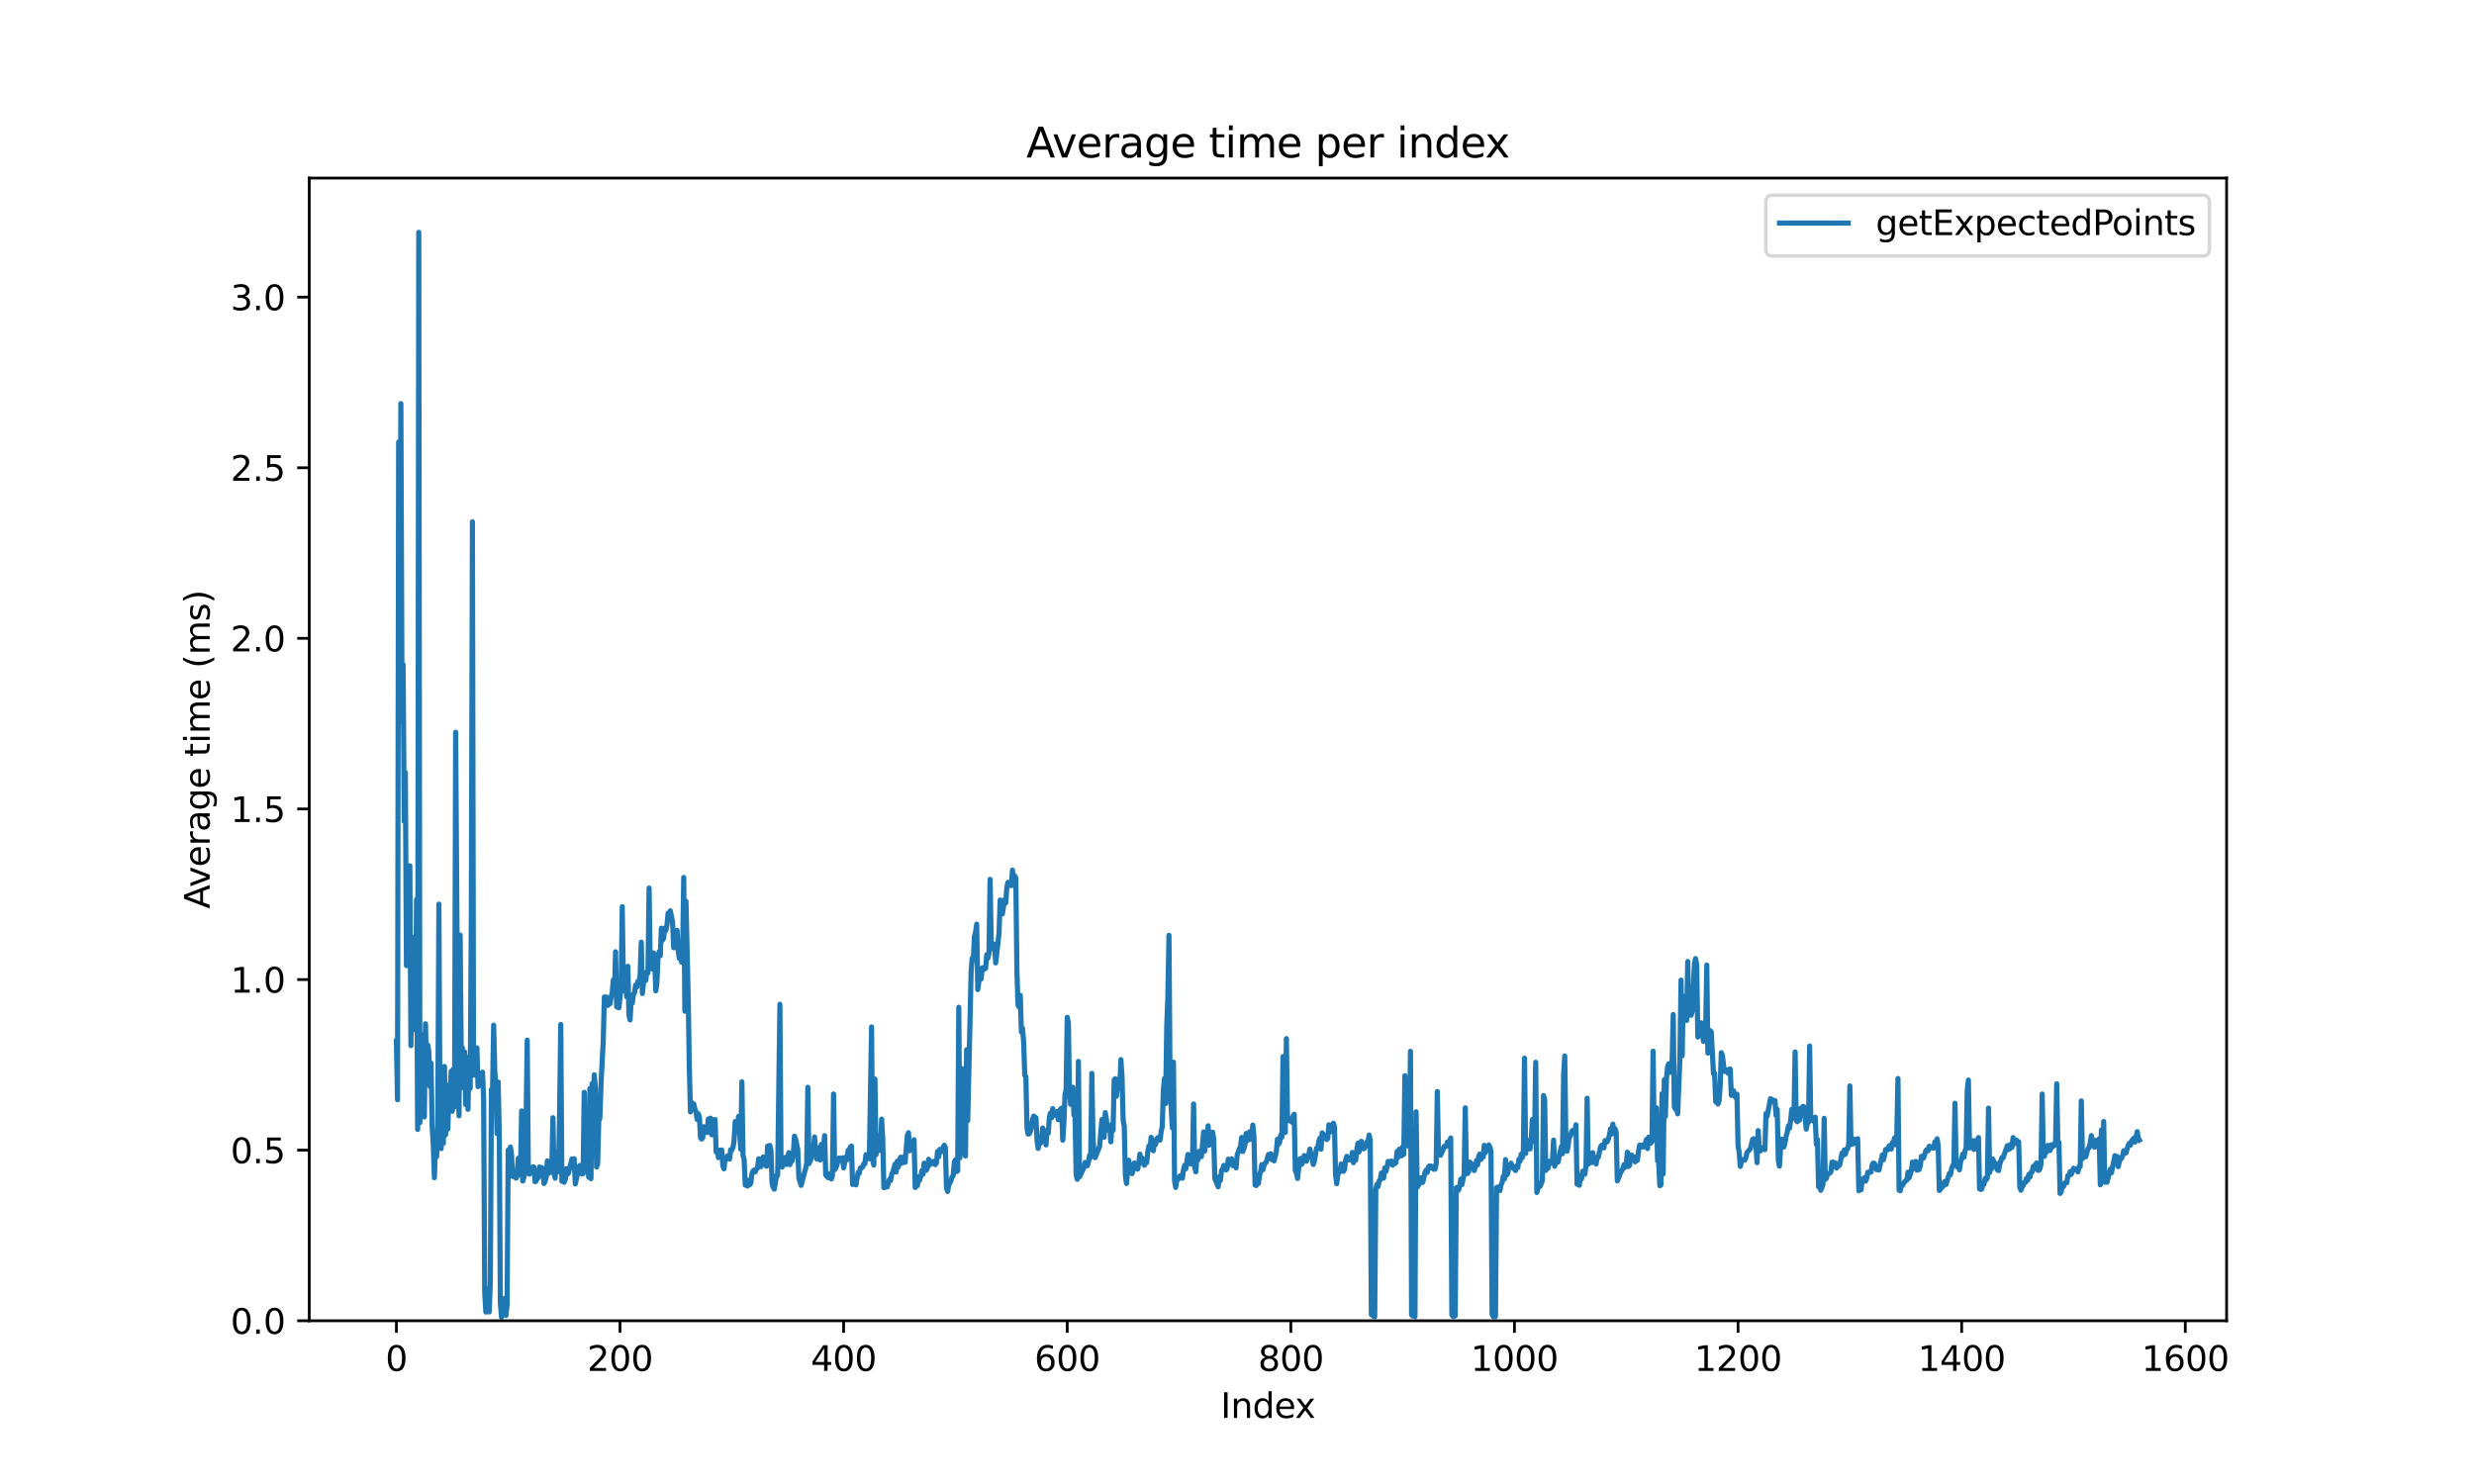 <?xml version="1.0" encoding="utf-8" standalone="no"?>
<!DOCTYPE svg PUBLIC "-//W3C//DTD SVG 1.1//EN"
  "http://www.w3.org/Graphics/SVG/1.1/DTD/svg11.dtd">
<svg xmlns:xlink="http://www.w3.org/1999/xlink" width="720pt" height="432pt" viewBox="0 0 720 432" xmlns="http://www.w3.org/2000/svg" version="1.1">
 <defs>
  <style type="text/css">*{stroke-linejoin: round; stroke-linecap: butt}</style>
 </defs>
 <g id="figure_1">
  <g id="patch_1">
   <path d="M 0 432 
L 720 432 
L 720 0 
L 0 0 
z
" style="fill: #ffffff"/>
  </g>
  <g id="axes_1">
   <g id="patch_2">
    <path d="M 90 384.48 
L 648 384.48 
L 648 51.84 
L 90 51.84 
z
" style="fill: #ffffff"/>
   </g>
   <g id="matplotlib.axis_1">
    <g id="xtick_1">
     <g id="line2d_1">
      <defs>
       <path id="m0efddf69a3" d="M 0 0 
L 0 3.5 
" style="stroke: #000000; stroke-width: 0.8"/>
      </defs>
      <g>
       <use xlink:href="#m0efddf69a3" x="115.364" y="384.48" style="stroke: #000000; stroke-width: 0.8"/>
      </g>
     </g>
     <g id="text_1">
      <!-- 0 -->
      <g transform="translate(112.182 399.078) scale(0.1 -0.1)">
       <defs>
        <path id="DejaVuSans-30" d="M 2034 4250 
Q 1547 4250 1301 3770 
Q 1056 3291 1056 2328 
Q 1056 1369 1301 889 
Q 1547 409 2034 409 
Q 2525 409 2770 889 
Q 3016 1369 3016 2328 
Q 3016 3291 2770 3770 
Q 2525 4250 2034 4250 
z
M 2034 4750 
Q 2819 4750 3233 4129 
Q 3647 3509 3647 2328 
Q 3647 1150 3233 529 
Q 2819 -91 2034 -91 
Q 1250 -91 836 529 
Q 422 1150 422 2328 
Q 422 3509 836 4129 
Q 1250 4750 2034 4750 
z
" transform="scale(0.016)"/>
       </defs>
       <use xlink:href="#DejaVuSans-30"/>
      </g>
     </g>
    </g>
    <g id="xtick_2">
     <g id="line2d_2">
      <g>
       <use xlink:href="#m0efddf69a3" x="180.44" y="384.48" style="stroke: #000000; stroke-width: 0.8"/>
      </g>
     </g>
     <g id="text_2">
      <!-- 200 -->
      <g transform="translate(170.897 399.078) scale(0.1 -0.1)">
       <defs>
        <path id="DejaVuSans-32" d="M 1228 531 
L 3431 531 
L 3431 0 
L 469 0 
L 469 531 
Q 828 903 1448 1529 
Q 2069 2156 2228 2338 
Q 2531 2678 2651 2914 
Q 2772 3150 2772 3378 
Q 2772 3750 2511 3984 
Q 2250 4219 1831 4219 
Q 1534 4219 1204 4116 
Q 875 4013 500 3803 
L 500 4441 
Q 881 4594 1212 4672 
Q 1544 4750 1819 4750 
Q 2544 4750 2975 4387 
Q 3406 4025 3406 3419 
Q 3406 3131 3298 2873 
Q 3191 2616 2906 2266 
Q 2828 2175 2409 1742 
Q 1991 1309 1228 531 
z
" transform="scale(0.016)"/>
       </defs>
       <use xlink:href="#DejaVuSans-32"/>
       <use xlink:href="#DejaVuSans-30" transform="translate(63.623 0)"/>
       <use xlink:href="#DejaVuSans-30" transform="translate(127.246 0)"/>
      </g>
     </g>
    </g>
    <g id="xtick_3">
     <g id="line2d_3">
      <g>
       <use xlink:href="#m0efddf69a3" x="245.517" y="384.48" style="stroke: #000000; stroke-width: 0.8"/>
      </g>
     </g>
     <g id="text_3">
      <!-- 400 -->
      <g transform="translate(235.973 399.078) scale(0.1 -0.1)">
       <defs>
        <path id="DejaVuSans-34" d="M 2419 4116 
L 825 1625 
L 2419 1625 
L 2419 4116 
z
M 2253 4666 
L 3047 4666 
L 3047 1625 
L 3713 1625 
L 3713 1100 
L 3047 1100 
L 3047 0 
L 2419 0 
L 2419 1100 
L 313 1100 
L 313 1709 
L 2253 4666 
z
" transform="scale(0.016)"/>
       </defs>
       <use xlink:href="#DejaVuSans-34"/>
       <use xlink:href="#DejaVuSans-30" transform="translate(63.623 0)"/>
       <use xlink:href="#DejaVuSans-30" transform="translate(127.246 0)"/>
      </g>
     </g>
    </g>
    <g id="xtick_4">
     <g id="line2d_4">
      <g>
       <use xlink:href="#m0efddf69a3" x="310.594" y="384.48" style="stroke: #000000; stroke-width: 0.8"/>
      </g>
     </g>
     <g id="text_4">
      <!-- 600 -->
      <g transform="translate(301.05 399.078) scale(0.1 -0.1)">
       <defs>
        <path id="DejaVuSans-36" d="M 2113 2584 
Q 1688 2584 1439 2293 
Q 1191 2003 1191 1497 
Q 1191 994 1439 701 
Q 1688 409 2113 409 
Q 2538 409 2786 701 
Q 3034 994 3034 1497 
Q 3034 2003 2786 2293 
Q 2538 2584 2113 2584 
z
M 3366 4563 
L 3366 3988 
Q 3128 4100 2886 4159 
Q 2644 4219 2406 4219 
Q 1781 4219 1451 3797 
Q 1122 3375 1075 2522 
Q 1259 2794 1537 2939 
Q 1816 3084 2150 3084 
Q 2853 3084 3261 2657 
Q 3669 2231 3669 1497 
Q 3669 778 3244 343 
Q 2819 -91 2113 -91 
Q 1303 -91 875 529 
Q 447 1150 447 2328 
Q 447 3434 972 4092 
Q 1497 4750 2381 4750 
Q 2619 4750 2861 4703 
Q 3103 4656 3366 4563 
z
" transform="scale(0.016)"/>
       </defs>
       <use xlink:href="#DejaVuSans-36"/>
       <use xlink:href="#DejaVuSans-30" transform="translate(63.623 0)"/>
       <use xlink:href="#DejaVuSans-30" transform="translate(127.246 0)"/>
      </g>
     </g>
    </g>
    <g id="xtick_5">
     <g id="line2d_5">
      <g>
       <use xlink:href="#m0efddf69a3" x="375.67" y="384.48" style="stroke: #000000; stroke-width: 0.8"/>
      </g>
     </g>
     <g id="text_5">
      <!-- 800 -->
      <g transform="translate(366.127 399.078) scale(0.1 -0.1)">
       <defs>
        <path id="DejaVuSans-38" d="M 2034 2216 
Q 1584 2216 1326 1975 
Q 1069 1734 1069 1313 
Q 1069 891 1326 650 
Q 1584 409 2034 409 
Q 2484 409 2743 651 
Q 3003 894 3003 1313 
Q 3003 1734 2745 1975 
Q 2488 2216 2034 2216 
z
M 1403 2484 
Q 997 2584 770 2862 
Q 544 3141 544 3541 
Q 544 4100 942 4425 
Q 1341 4750 2034 4750 
Q 2731 4750 3128 4425 
Q 3525 4100 3525 3541 
Q 3525 3141 3298 2862 
Q 3072 2584 2669 2484 
Q 3125 2378 3379 2068 
Q 3634 1759 3634 1313 
Q 3634 634 3220 271 
Q 2806 -91 2034 -91 
Q 1263 -91 848 271 
Q 434 634 434 1313 
Q 434 1759 690 2068 
Q 947 2378 1403 2484 
z
M 1172 3481 
Q 1172 3119 1398 2916 
Q 1625 2713 2034 2713 
Q 2441 2713 2670 2916 
Q 2900 3119 2900 3481 
Q 2900 3844 2670 4047 
Q 2441 4250 2034 4250 
Q 1625 4250 1398 4047 
Q 1172 3844 1172 3481 
z
" transform="scale(0.016)"/>
       </defs>
       <use xlink:href="#DejaVuSans-38"/>
       <use xlink:href="#DejaVuSans-30" transform="translate(63.623 0)"/>
       <use xlink:href="#DejaVuSans-30" transform="translate(127.246 0)"/>
      </g>
     </g>
    </g>
    <g id="xtick_6">
     <g id="line2d_6">
      <g>
       <use xlink:href="#m0efddf69a3" x="440.747" y="384.48" style="stroke: #000000; stroke-width: 0.8"/>
      </g>
     </g>
     <g id="text_6">
      <!-- 1000 -->
      <g transform="translate(428.022 399.078) scale(0.1 -0.1)">
       <defs>
        <path id="DejaVuSans-31" d="M 794 531 
L 1825 531 
L 1825 4091 
L 703 3866 
L 703 4441 
L 1819 4666 
L 2450 4666 
L 2450 531 
L 3481 531 
L 3481 0 
L 794 0 
L 794 531 
z
" transform="scale(0.016)"/>
       </defs>
       <use xlink:href="#DejaVuSans-31"/>
       <use xlink:href="#DejaVuSans-30" transform="translate(63.623 0)"/>
       <use xlink:href="#DejaVuSans-30" transform="translate(127.246 0)"/>
       <use xlink:href="#DejaVuSans-30" transform="translate(190.869 0)"/>
      </g>
     </g>
    </g>
    <g id="xtick_7">
     <g id="line2d_7">
      <g>
       <use xlink:href="#m0efddf69a3" x="505.824" y="384.48" style="stroke: #000000; stroke-width: 0.8"/>
      </g>
     </g>
     <g id="text_7">
      <!-- 1200 -->
      <g transform="translate(493.099 399.078) scale(0.1 -0.1)">
       <use xlink:href="#DejaVuSans-31"/>
       <use xlink:href="#DejaVuSans-32" transform="translate(63.623 0)"/>
       <use xlink:href="#DejaVuSans-30" transform="translate(127.246 0)"/>
       <use xlink:href="#DejaVuSans-30" transform="translate(190.869 0)"/>
      </g>
     </g>
    </g>
    <g id="xtick_8">
     <g id="line2d_8">
      <g>
       <use xlink:href="#m0efddf69a3" x="570.9" y="384.48" style="stroke: #000000; stroke-width: 0.8"/>
      </g>
     </g>
     <g id="text_8">
      <!-- 1400 -->
      <g transform="translate(558.175 399.078) scale(0.1 -0.1)">
       <use xlink:href="#DejaVuSans-31"/>
       <use xlink:href="#DejaVuSans-34" transform="translate(63.623 0)"/>
       <use xlink:href="#DejaVuSans-30" transform="translate(127.246 0)"/>
       <use xlink:href="#DejaVuSans-30" transform="translate(190.869 0)"/>
      </g>
     </g>
    </g>
    <g id="xtick_9">
     <g id="line2d_9">
      <g>
       <use xlink:href="#m0efddf69a3" x="635.977" y="384.48" style="stroke: #000000; stroke-width: 0.8"/>
      </g>
     </g>
     <g id="text_9">
      <!-- 1600 -->
      <g transform="translate(623.252 399.078) scale(0.1 -0.1)">
       <use xlink:href="#DejaVuSans-31"/>
       <use xlink:href="#DejaVuSans-36" transform="translate(63.623 0)"/>
       <use xlink:href="#DejaVuSans-30" transform="translate(127.246 0)"/>
       <use xlink:href="#DejaVuSans-30" transform="translate(190.869 0)"/>
      </g>
     </g>
    </g>
    <g id="text_10">
     <!-- Index -->
     <g transform="translate(355.234 412.757) scale(0.1 -0.1)">
      <defs>
       <path id="DejaVuSans-49" d="M 628 4666 
L 1259 4666 
L 1259 0 
L 628 0 
L 628 4666 
z
" transform="scale(0.016)"/>
       <path id="DejaVuSans-6e" d="M 3513 2113 
L 3513 0 
L 2938 0 
L 2938 2094 
Q 2938 2591 2744 2837 
Q 2550 3084 2163 3084 
Q 1697 3084 1428 2787 
Q 1159 2491 1159 1978 
L 1159 0 
L 581 0 
L 581 3500 
L 1159 3500 
L 1159 2956 
Q 1366 3272 1645 3428 
Q 1925 3584 2291 3584 
Q 2894 3584 3203 3211 
Q 3513 2838 3513 2113 
z
" transform="scale(0.016)"/>
       <path id="DejaVuSans-64" d="M 2906 2969 
L 2906 4863 
L 3481 4863 
L 3481 0 
L 2906 0 
L 2906 525 
Q 2725 213 2448 61 
Q 2172 -91 1784 -91 
Q 1150 -91 751 415 
Q 353 922 353 1747 
Q 353 2572 751 3078 
Q 1150 3584 1784 3584 
Q 2172 3584 2448 3432 
Q 2725 3281 2906 2969 
z
M 947 1747 
Q 947 1113 1208 752 
Q 1469 391 1925 391 
Q 2381 391 2643 752 
Q 2906 1113 2906 1747 
Q 2906 2381 2643 2742 
Q 2381 3103 1925 3103 
Q 1469 3103 1208 2742 
Q 947 2381 947 1747 
z
" transform="scale(0.016)"/>
       <path id="DejaVuSans-65" d="M 3597 1894 
L 3597 1613 
L 953 1613 
Q 991 1019 1311 708 
Q 1631 397 2203 397 
Q 2534 397 2845 478 
Q 3156 559 3463 722 
L 3463 178 
Q 3153 47 2828 -22 
Q 2503 -91 2169 -91 
Q 1331 -91 842 396 
Q 353 884 353 1716 
Q 353 2575 817 3079 
Q 1281 3584 2069 3584 
Q 2775 3584 3186 3129 
Q 3597 2675 3597 1894 
z
M 3022 2063 
Q 3016 2534 2758 2815 
Q 2500 3097 2075 3097 
Q 1594 3097 1305 2825 
Q 1016 2553 972 2059 
L 3022 2063 
z
" transform="scale(0.016)"/>
       <path id="DejaVuSans-78" d="M 3513 3500 
L 2247 1797 
L 3578 0 
L 2900 0 
L 1881 1375 
L 863 0 
L 184 0 
L 1544 1831 
L 300 3500 
L 978 3500 
L 1906 2253 
L 2834 3500 
L 3513 3500 
z
" transform="scale(0.016)"/>
      </defs>
      <use xlink:href="#DejaVuSans-49"/>
      <use xlink:href="#DejaVuSans-6e" transform="translate(29.492 0)"/>
      <use xlink:href="#DejaVuSans-64" transform="translate(92.871 0)"/>
      <use xlink:href="#DejaVuSans-65" transform="translate(156.348 0)"/>
      <use xlink:href="#DejaVuSans-78" transform="translate(216.121 0)"/>
     </g>
    </g>
   </g>
   <g id="matplotlib.axis_2">
    <g id="ytick_1">
     <g id="line2d_10">
      <defs>
       <path id="me302fe8993" d="M 0 0 
L -3.5 0 
" style="stroke: #000000; stroke-width: 0.8"/>
      </defs>
      <g>
       <use xlink:href="#me302fe8993" x="90" y="384.48" style="stroke: #000000; stroke-width: 0.8"/>
      </g>
     </g>
     <g id="text_11">
      <!-- 0.0 -->
      <g transform="translate(67.097 388.279) scale(0.1 -0.1)">
       <defs>
        <path id="DejaVuSans-2e" d="M 684 794 
L 1344 794 
L 1344 0 
L 684 0 
L 684 794 
z
" transform="scale(0.016)"/>
       </defs>
       <use xlink:href="#DejaVuSans-30"/>
       <use xlink:href="#DejaVuSans-2e" transform="translate(63.623 0)"/>
       <use xlink:href="#DejaVuSans-30" transform="translate(95.41 0)"/>
      </g>
     </g>
    </g>
    <g id="ytick_2">
     <g id="line2d_11">
      <g>
       <use xlink:href="#me302fe8993" x="90" y="334.816" style="stroke: #000000; stroke-width: 0.8"/>
      </g>
     </g>
     <g id="text_12">
      <!-- 0.5 -->
      <g transform="translate(67.097 338.615) scale(0.1 -0.1)">
       <defs>
        <path id="DejaVuSans-35" d="M 691 4666 
L 3169 4666 
L 3169 4134 
L 1269 4134 
L 1269 2991 
Q 1406 3038 1543 3061 
Q 1681 3084 1819 3084 
Q 2600 3084 3056 2656 
Q 3513 2228 3513 1497 
Q 3513 744 3044 326 
Q 2575 -91 1722 -91 
Q 1428 -91 1123 -41 
Q 819 9 494 109 
L 494 744 
Q 775 591 1075 516 
Q 1375 441 1709 441 
Q 2250 441 2565 725 
Q 2881 1009 2881 1497 
Q 2881 1984 2565 2268 
Q 2250 2553 1709 2553 
Q 1456 2553 1204 2497 
Q 953 2441 691 2322 
L 691 4666 
z
" transform="scale(0.016)"/>
       </defs>
       <use xlink:href="#DejaVuSans-30"/>
       <use xlink:href="#DejaVuSans-2e" transform="translate(63.623 0)"/>
       <use xlink:href="#DejaVuSans-35" transform="translate(95.41 0)"/>
      </g>
     </g>
    </g>
    <g id="ytick_3">
     <g id="line2d_12">
      <g>
       <use xlink:href="#me302fe8993" x="90" y="285.152" style="stroke: #000000; stroke-width: 0.8"/>
      </g>
     </g>
     <g id="text_13">
      <!-- 1.0 -->
      <g transform="translate(67.097 288.951) scale(0.1 -0.1)">
       <use xlink:href="#DejaVuSans-31"/>
       <use xlink:href="#DejaVuSans-2e" transform="translate(63.623 0)"/>
       <use xlink:href="#DejaVuSans-30" transform="translate(95.41 0)"/>
      </g>
     </g>
    </g>
    <g id="ytick_4">
     <g id="line2d_13">
      <g>
       <use xlink:href="#me302fe8993" x="90" y="235.488" style="stroke: #000000; stroke-width: 0.8"/>
      </g>
     </g>
     <g id="text_14">
      <!-- 1.5 -->
      <g transform="translate(67.097 239.287) scale(0.1 -0.1)">
       <use xlink:href="#DejaVuSans-31"/>
       <use xlink:href="#DejaVuSans-2e" transform="translate(63.623 0)"/>
       <use xlink:href="#DejaVuSans-35" transform="translate(95.41 0)"/>
      </g>
     </g>
    </g>
    <g id="ytick_5">
     <g id="line2d_14">
      <g>
       <use xlink:href="#me302fe8993" x="90" y="185.824" style="stroke: #000000; stroke-width: 0.8"/>
      </g>
     </g>
     <g id="text_15">
      <!-- 2.0 -->
      <g transform="translate(67.097 189.623) scale(0.1 -0.1)">
       <use xlink:href="#DejaVuSans-32"/>
       <use xlink:href="#DejaVuSans-2e" transform="translate(63.623 0)"/>
       <use xlink:href="#DejaVuSans-30" transform="translate(95.41 0)"/>
      </g>
     </g>
    </g>
    <g id="ytick_6">
     <g id="line2d_15">
      <g>
       <use xlink:href="#me302fe8993" x="90" y="136.16" style="stroke: #000000; stroke-width: 0.8"/>
      </g>
     </g>
     <g id="text_16">
      <!-- 2.5 -->
      <g transform="translate(67.097 139.959) scale(0.1 -0.1)">
       <use xlink:href="#DejaVuSans-32"/>
       <use xlink:href="#DejaVuSans-2e" transform="translate(63.623 0)"/>
       <use xlink:href="#DejaVuSans-35" transform="translate(95.41 0)"/>
      </g>
     </g>
    </g>
    <g id="ytick_7">
     <g id="line2d_16">
      <g>
       <use xlink:href="#me302fe8993" x="90" y="86.496" style="stroke: #000000; stroke-width: 0.8"/>
      </g>
     </g>
     <g id="text_17">
      <!-- 3.0 -->
      <g transform="translate(67.097 90.295) scale(0.1 -0.1)">
       <defs>
        <path id="DejaVuSans-33" d="M 2597 2516 
Q 3050 2419 3304 2112 
Q 3559 1806 3559 1356 
Q 3559 666 3084 287 
Q 2609 -91 1734 -91 
Q 1441 -91 1130 -33 
Q 819 25 488 141 
L 488 750 
Q 750 597 1062 519 
Q 1375 441 1716 441 
Q 2309 441 2620 675 
Q 2931 909 2931 1356 
Q 2931 1769 2642 2001 
Q 2353 2234 1838 2234 
L 1294 2234 
L 1294 2753 
L 1863 2753 
Q 2328 2753 2575 2939 
Q 2822 3125 2822 3475 
Q 2822 3834 2567 4026 
Q 2313 4219 1838 4219 
Q 1578 4219 1281 4162 
Q 984 4106 628 3988 
L 628 4550 
Q 988 4650 1302 4700 
Q 1616 4750 1894 4750 
Q 2613 4750 3031 4423 
Q 3450 4097 3450 3541 
Q 3450 3153 3228 2886 
Q 3006 2619 2597 2516 
z
" transform="scale(0.016)"/>
       </defs>
       <use xlink:href="#DejaVuSans-33"/>
       <use xlink:href="#DejaVuSans-2e" transform="translate(63.623 0)"/>
       <use xlink:href="#DejaVuSans-30" transform="translate(95.41 0)"/>
      </g>
     </g>
    </g>
    <g id="text_18">
     <!-- Average time (ms) -->
     <g transform="translate(61.017 264.544) rotate(-90) scale(0.1 -0.1)">
      <defs>
       <path id="DejaVuSans-41" d="M 2188 4044 
L 1331 1722 
L 3047 1722 
L 2188 4044 
z
M 1831 4666 
L 2547 4666 
L 4325 0 
L 3669 0 
L 3244 1197 
L 1141 1197 
L 716 0 
L 50 0 
L 1831 4666 
z
" transform="scale(0.016)"/>
       <path id="DejaVuSans-76" d="M 191 3500 
L 800 3500 
L 1894 563 
L 2988 3500 
L 3597 3500 
L 2284 0 
L 1503 0 
L 191 3500 
z
" transform="scale(0.016)"/>
       <path id="DejaVuSans-72" d="M 2631 2963 
Q 2534 3019 2420 3045 
Q 2306 3072 2169 3072 
Q 1681 3072 1420 2755 
Q 1159 2438 1159 1844 
L 1159 0 
L 581 0 
L 581 3500 
L 1159 3500 
L 1159 2956 
Q 1341 3275 1631 3429 
Q 1922 3584 2338 3584 
Q 2397 3584 2469 3576 
Q 2541 3569 2628 3553 
L 2631 2963 
z
" transform="scale(0.016)"/>
       <path id="DejaVuSans-61" d="M 2194 1759 
Q 1497 1759 1228 1600 
Q 959 1441 959 1056 
Q 959 750 1161 570 
Q 1363 391 1709 391 
Q 2188 391 2477 730 
Q 2766 1069 2766 1631 
L 2766 1759 
L 2194 1759 
z
M 3341 1997 
L 3341 0 
L 2766 0 
L 2766 531 
Q 2569 213 2275 61 
Q 1981 -91 1556 -91 
Q 1019 -91 701 211 
Q 384 513 384 1019 
Q 384 1609 779 1909 
Q 1175 2209 1959 2209 
L 2766 2209 
L 2766 2266 
Q 2766 2663 2505 2880 
Q 2244 3097 1772 3097 
Q 1472 3097 1187 3025 
Q 903 2953 641 2809 
L 641 3341 
Q 956 3463 1253 3523 
Q 1550 3584 1831 3584 
Q 2591 3584 2966 3190 
Q 3341 2797 3341 1997 
z
" transform="scale(0.016)"/>
       <path id="DejaVuSans-67" d="M 2906 1791 
Q 2906 2416 2648 2759 
Q 2391 3103 1925 3103 
Q 1463 3103 1205 2759 
Q 947 2416 947 1791 
Q 947 1169 1205 825 
Q 1463 481 1925 481 
Q 2391 481 2648 825 
Q 2906 1169 2906 1791 
z
M 3481 434 
Q 3481 -459 3084 -895 
Q 2688 -1331 1869 -1331 
Q 1566 -1331 1297 -1286 
Q 1028 -1241 775 -1147 
L 775 -588 
Q 1028 -725 1275 -790 
Q 1522 -856 1778 -856 
Q 2344 -856 2625 -561 
Q 2906 -266 2906 331 
L 2906 616 
Q 2728 306 2450 153 
Q 2172 0 1784 0 
Q 1141 0 747 490 
Q 353 981 353 1791 
Q 353 2603 747 3093 
Q 1141 3584 1784 3584 
Q 2172 3584 2450 3431 
Q 2728 3278 2906 2969 
L 2906 3500 
L 3481 3500 
L 3481 434 
z
" transform="scale(0.016)"/>
       <path id="DejaVuSans-20" transform="scale(0.016)"/>
       <path id="DejaVuSans-74" d="M 1172 4494 
L 1172 3500 
L 2356 3500 
L 2356 3053 
L 1172 3053 
L 1172 1153 
Q 1172 725 1289 603 
Q 1406 481 1766 481 
L 2356 481 
L 2356 0 
L 1766 0 
Q 1100 0 847 248 
Q 594 497 594 1153 
L 594 3053 
L 172 3053 
L 172 3500 
L 594 3500 
L 594 4494 
L 1172 4494 
z
" transform="scale(0.016)"/>
       <path id="DejaVuSans-69" d="M 603 3500 
L 1178 3500 
L 1178 0 
L 603 0 
L 603 3500 
z
M 603 4863 
L 1178 4863 
L 1178 4134 
L 603 4134 
L 603 4863 
z
" transform="scale(0.016)"/>
       <path id="DejaVuSans-6d" d="M 3328 2828 
Q 3544 3216 3844 3400 
Q 4144 3584 4550 3584 
Q 5097 3584 5394 3201 
Q 5691 2819 5691 2113 
L 5691 0 
L 5113 0 
L 5113 2094 
Q 5113 2597 4934 2840 
Q 4756 3084 4391 3084 
Q 3944 3084 3684 2787 
Q 3425 2491 3425 1978 
L 3425 0 
L 2847 0 
L 2847 2094 
Q 2847 2600 2669 2842 
Q 2491 3084 2119 3084 
Q 1678 3084 1418 2786 
Q 1159 2488 1159 1978 
L 1159 0 
L 581 0 
L 581 3500 
L 1159 3500 
L 1159 2956 
Q 1356 3278 1631 3431 
Q 1906 3584 2284 3584 
Q 2666 3584 2933 3390 
Q 3200 3197 3328 2828 
z
" transform="scale(0.016)"/>
       <path id="DejaVuSans-28" d="M 1984 4856 
Q 1566 4138 1362 3434 
Q 1159 2731 1159 2009 
Q 1159 1288 1364 580 
Q 1569 -128 1984 -844 
L 1484 -844 
Q 1016 -109 783 600 
Q 550 1309 550 2009 
Q 550 2706 781 3412 
Q 1013 4119 1484 4856 
L 1984 4856 
z
" transform="scale(0.016)"/>
       <path id="DejaVuSans-73" d="M 2834 3397 
L 2834 2853 
Q 2591 2978 2328 3040 
Q 2066 3103 1784 3103 
Q 1356 3103 1142 2972 
Q 928 2841 928 2578 
Q 928 2378 1081 2264 
Q 1234 2150 1697 2047 
L 1894 2003 
Q 2506 1872 2764 1633 
Q 3022 1394 3022 966 
Q 3022 478 2636 193 
Q 2250 -91 1575 -91 
Q 1294 -91 989 -36 
Q 684 19 347 128 
L 347 722 
Q 666 556 975 473 
Q 1284 391 1588 391 
Q 1994 391 2212 530 
Q 2431 669 2431 922 
Q 2431 1156 2273 1281 
Q 2116 1406 1581 1522 
L 1381 1569 
Q 847 1681 609 1914 
Q 372 2147 372 2553 
Q 372 3047 722 3315 
Q 1072 3584 1716 3584 
Q 2034 3584 2315 3537 
Q 2597 3491 2834 3397 
z
" transform="scale(0.016)"/>
       <path id="DejaVuSans-29" d="M 513 4856 
L 1013 4856 
Q 1481 4119 1714 3412 
Q 1947 2706 1947 2009 
Q 1947 1309 1714 600 
Q 1481 -109 1013 -844 
L 513 -844 
Q 928 -128 1133 580 
Q 1338 1288 1338 2009 
Q 1338 2731 1133 3434 
Q 928 4138 513 4856 
z
" transform="scale(0.016)"/>
      </defs>
      <use xlink:href="#DejaVuSans-41"/>
      <use xlink:href="#DejaVuSans-76" transform="translate(62.533 0)"/>
      <use xlink:href="#DejaVuSans-65" transform="translate(121.713 0)"/>
      <use xlink:href="#DejaVuSans-72" transform="translate(183.236 0)"/>
      <use xlink:href="#DejaVuSans-61" transform="translate(224.35 0)"/>
      <use xlink:href="#DejaVuSans-67" transform="translate(285.629 0)"/>
      <use xlink:href="#DejaVuSans-65" transform="translate(349.105 0)"/>
      <use xlink:href="#DejaVuSans-20" transform="translate(410.629 0)"/>
      <use xlink:href="#DejaVuSans-74" transform="translate(442.416 0)"/>
      <use xlink:href="#DejaVuSans-69" transform="translate(481.625 0)"/>
      <use xlink:href="#DejaVuSans-6d" transform="translate(509.408 0)"/>
      <use xlink:href="#DejaVuSans-65" transform="translate(606.82 0)"/>
      <use xlink:href="#DejaVuSans-20" transform="translate(668.344 0)"/>
      <use xlink:href="#DejaVuSans-28" transform="translate(700.131 0)"/>
      <use xlink:href="#DejaVuSans-6d" transform="translate(739.145 0)"/>
      <use xlink:href="#DejaVuSans-73" transform="translate(836.557 0)"/>
      <use xlink:href="#DejaVuSans-29" transform="translate(888.656 0)"/>
     </g>
    </g>
   </g>
   <g id="line2d_17">
    <path d="M 115.364 303.036 
L 115.689 320.151 
L 116.014 128.679 
L 116.34 210.245 
L 116.665 117.508 
L 116.991 202.919 
L 117.316 193.483 
L 117.641 239.077 
L 117.967 224.864 
L 118.292 281.109 
L 118.617 253.624 
L 118.943 277.4 
L 119.268 252.047 
L 119.594 304.387 
L 119.919 272.754 
L 120.244 286.015 
L 120.57 273.209 
L 120.895 299.845 
L 121.221 261.831 
L 121.546 328.785 
L 121.871 67.63 
L 122.197 326.822 
L 122.522 317.363 
L 122.847 319.918 
L 123.173 301.269 
L 123.498 325.156 
L 123.824 298.027 
L 124.149 311.492 
L 124.474 304.189 
L 124.8 306.053 
L 125.125 316.27 
L 125.451 309.5 
L 125.776 328.094 
L 126.101 333.352 
L 126.427 342.847 
L 126.752 331.594 
L 127.077 336.7 
L 127.403 327.202 
L 127.728 263.204 
L 128.054 326.103 
L 128.379 334.356 
L 128.704 325.512 
L 129.03 332.814 
L 129.355 310.442 
L 129.681 330.368 
L 130.006 315.924 
L 130.331 328.691 
L 130.657 318.319 
L 130.982 317.864 
L 131.307 311.835 
L 131.633 323.482 
L 131.958 311.21 
L 132.284 322.229 
L 132.609 213.163 
L 133.26 310.518 
L 133.585 324.81 
L 133.91 272.213 
L 134.236 307.977 
L 134.561 305.011 
L 134.887 316.684 
L 135.212 306.226 
L 135.537 321.565 
L 135.863 309.08 
L 136.188 322.928 
L 136.514 307.729 
L 136.839 316.837 
L 137.164 268.203 
L 137.49 151.905 
L 137.815 312.975 
L 138.14 312.844 
L 138.466 312.519 
L 138.791 305.021 
L 139.117 316.326 
L 139.442 315.526 
L 139.767 313.822 
L 140.093 313.906 
L 140.418 312.111 
L 140.744 319.792 
L 141.069 376.381 
L 141.394 381.942 
L 141.72 375.23 
L 142.045 381.887 
L 142.37 381.919 
L 142.696 373.325 
L 143.021 317.188 
L 143.347 317.178 
L 143.672 298.42 
L 143.997 311.895 
L 144.323 316.612 
L 144.648 330.004 
L 144.974 314.977 
L 145.299 329.833 
L 145.624 379.354 
L 145.95 383.43 
L 146.275 379.566 
L 146.6 382.302 
L 146.926 377.956 
L 147.251 382.929 
L 147.577 379.745 
L 147.902 334.789 
L 148.227 338.211 
L 148.553 333.904 
L 148.878 336.401 
L 149.204 342.485 
L 149.529 341.823 
L 149.854 342.255 
L 150.18 342.971 
L 150.505 342.051 
L 150.83 337.162 
L 151.156 342.049 
L 151.481 341.55 
L 151.807 323.396 
L 152.132 343.81 
L 152.783 341.675 
L 153.108 326.007 
L 153.433 302.786 
L 153.759 341.398 
L 154.084 341.793 
L 154.41 340.565 
L 154.735 340.763 
L 155.06 339.709 
L 155.386 339.724 
L 155.711 344.007 
L 156.037 343.784 
L 156.362 342.111 
L 156.687 342.859 
L 157.013 339.726 
L 157.338 340.858 
L 157.663 339.867 
L 157.989 340.407 
L 158.314 344.537 
L 158.64 343.872 
L 158.965 342.635 
L 159.29 337.929 
L 159.616 341.566 
L 159.941 341.305 
L 160.267 339.735 
L 160.592 339.79 
L 160.917 325.373 
L 161.243 341.849 
L 161.568 342.969 
L 161.893 335.435 
L 162.219 335.716 
L 162.544 341.088 
L 162.87 323.18 
L 163.195 298.237 
L 163.52 343.858 
L 163.846 343.313 
L 164.171 344.156 
L 164.497 343.45 
L 164.822 340.221 
L 165.147 341.834 
L 165.473 341.38 
L 166.449 337.365 
L 166.774 339.438 
L 167.1 337.313 
L 167.425 344.649 
L 168.401 340.243 
L 168.727 339.278 
L 169.052 341.04 
L 169.377 341.749 
L 169.703 341.65 
L 170.028 317.987 
L 170.353 339.15 
L 170.679 336.878 
L 171.004 338.535 
L 171.33 342.696 
L 171.655 316.89 
L 171.98 343.121 
L 172.306 315.474 
L 172.631 319.548 
L 172.956 312.874 
L 173.282 316.825 
L 173.607 339.742 
L 173.933 338.755 
L 174.258 326.312 
L 174.583 325.46 
L 174.909 315.532 
L 175.56 303.067 
L 175.885 290.199 
L 176.21 291.647 
L 176.536 290.255 
L 176.861 292.69 
L 177.186 290.768 
L 177.512 292.206 
L 177.837 290.209 
L 178.163 289.078 
L 178.488 285.29 
L 178.813 289.716 
L 179.139 277.069 
L 179.464 293.088 
L 180.115 293.362 
L 180.766 287.316 
L 181.091 263.941 
L 181.416 286.242 
L 181.742 288.482 
L 182.067 285.01 
L 182.393 290.199 
L 182.718 281.301 
L 183.043 295.464 
L 183.369 296.906 
L 183.694 290.979 
L 184.02 292.024 
L 184.345 289.398 
L 184.67 289.002 
L 184.996 286.736 
L 185.321 287.344 
L 185.646 285.681 
L 185.972 286.243 
L 186.297 283.819 
L 186.623 274.28 
L 186.948 289.219 
L 187.273 286.157 
L 187.599 284.711 
L 187.924 285.407 
L 188.25 282.841 
L 188.575 283.218 
L 188.9 258.509 
L 189.226 280.674 
L 189.551 280.371 
L 189.876 282.098 
L 190.202 277.418 
L 190.527 279.813 
L 190.853 288.431 
L 191.178 286.049 
L 191.503 278.458 
L 191.829 277.055 
L 192.154 278.223 
L 192.48 270.199 
L 192.805 273.685 
L 193.13 273.145 
L 193.456 270.181 
L 193.781 270.865 
L 194.106 269.257 
L 194.432 265.811 
L 194.757 266.003 
L 195.083 265.127 
L 195.733 268.413 
L 196.059 275.9 
L 196.384 273.513 
L 196.709 274.721 
L 197.035 270.806 
L 197.36 276.708 
L 197.686 278.992 
L 198.011 276.91 
L 198.336 280.078 
L 198.662 276.697 
L 198.987 255.437 
L 199.313 294.355 
L 199.638 262.39 
L 200.289 290.686 
L 200.614 310.693 
L 200.939 323.697 
L 201.265 320.887 
L 201.59 322.744 
L 201.916 321.384 
L 202.241 322.893 
L 202.566 323.704 
L 202.892 325.882 
L 203.217 324.213 
L 203.543 325.126 
L 203.868 331.234 
L 204.193 331.593 
L 204.519 331.196 
L 204.844 327.988 
L 205.169 328.86 
L 205.82 329.675 
L 206.146 325.761 
L 206.471 326.893 
L 206.796 325.501 
L 207.122 330.342 
L 207.447 329.41 
L 207.773 326.129 
L 208.098 325.895 
L 208.423 335.336 
L 208.749 334.833 
L 209.074 336.972 
L 209.399 334.798 
L 209.725 335.523 
L 210.05 334.761 
L 210.376 339.451 
L 210.701 340.257 
L 211.026 337.108 
L 211.352 337.493 
L 211.677 336.485 
L 212.003 337.079 
L 212.328 337.41 
L 212.653 334.661 
L 212.979 334.792 
L 213.304 334.079 
L 213.629 332.181 
L 213.955 326.484 
L 214.606 328.423 
L 214.931 325.016 
L 215.582 334.534 
L 215.907 314.913 
L 216.232 336.338 
L 216.558 337.526 
L 216.883 344.989 
L 217.209 344.638 
L 217.534 345.271 
L 217.859 343.573 
L 218.185 344.893 
L 218.51 344.395 
L 218.836 341.689 
L 219.161 340.86 
L 219.486 340.612 
L 219.812 341.132 
L 220.137 340.24 
L 220.462 340.07 
L 220.788 337.323 
L 221.113 338.844 
L 221.439 339.616 
L 221.764 339.045 
L 222.089 336.804 
L 222.74 338.112 
L 223.066 339.517 
L 223.391 333.647 
L 223.716 334.273 
L 224.042 333.433 
L 224.367 334.952 
L 224.692 344.352 
L 225.018 345.615 
L 225.343 346.169 
L 225.994 342.208 
L 226.319 342.178 
L 226.97 292.35 
L 227.296 338.83 
L 227.621 339.741 
L 227.946 338.709 
L 228.272 338.393 
L 228.597 336.904 
L 228.922 339.001 
L 229.248 336.87 
L 229.573 335.527 
L 229.899 339.027 
L 230.224 337.106 
L 230.549 337.961 
L 230.875 336.182 
L 231.2 330.739 
L 231.526 331.618 
L 232.176 334.626 
L 232.502 342.981 
L 233.152 345.069 
L 234.129 341.324 
L 234.454 340.199 
L 234.779 338.654 
L 235.105 316.522 
L 235.43 338.738 
L 236.081 337.3 
L 236.406 334.93 
L 236.732 334.793 
L 237.057 330.971 
L 237.382 335.134 
L 237.708 337.372 
L 238.359 334.155 
L 238.684 337.7 
L 239.009 333.154 
L 239.335 333.877 
L 239.66 333.969 
L 239.985 330.58 
L 240.311 342.052 
L 240.962 342.814 
L 241.287 342.827 
L 241.612 341.605 
L 241.938 343.189 
L 242.263 342.327 
L 242.589 318.469 
L 242.914 340.52 
L 243.239 340.014 
L 243.565 339.2 
L 243.89 337.776 
L 244.215 337.078 
L 244.866 337.854 
L 245.192 337.051 
L 245.517 339.965 
L 246.168 336.789 
L 246.493 337.627 
L 246.819 334.87 
L 247.144 334.85 
L 247.469 333.932 
L 247.795 333.622 
L 248.12 344.818 
L 248.445 344.586 
L 248.771 343.83 
L 249.096 344.922 
L 249.747 341.28 
L 250.072 341.535 
L 250.398 339.995 
L 250.723 339.967 
L 251.049 339.733 
L 251.374 338.822 
L 251.699 338.815 
L 252.025 336.122 
L 252.35 337.089 
L 252.675 336.075 
L 253.001 337.333 
L 253.652 298.949 
L 253.977 337.697 
L 254.302 339.157 
L 254.628 314.123 
L 254.953 336.139 
L 255.279 334.445 
L 255.604 333.817 
L 255.929 330.609 
L 256.255 334.925 
L 256.58 325.771 
L 256.905 331.55 
L 257.231 345.756 
L 257.556 345.651 
L 257.882 344.374 
L 258.207 345.487 
L 258.858 343.345 
L 259.183 343.659 
L 259.508 341.846 
L 259.834 341.188 
L 260.485 338.871 
L 260.81 341.194 
L 261.135 338.015 
L 261.461 339.713 
L 261.786 337.596 
L 262.112 336.869 
L 262.437 338.609 
L 262.762 338.444 
L 263.088 336.759 
L 263.413 338.356 
L 264.064 330.51 
L 264.389 329.73 
L 264.715 334.988 
L 265.04 333.836 
L 265.691 333.3 
L 266.016 331.797 
L 266.342 345.692 
L 266.667 344.142 
L 266.992 345.161 
L 267.318 342.582 
L 267.643 343.604 
L 267.968 342.424 
L 268.294 340.798 
L 268.619 341.83 
L 268.945 338.601 
L 269.27 340.595 
L 269.595 340.675 
L 269.921 339.93 
L 270.246 337.477 
L 270.572 339.111 
L 270.897 338.425 
L 271.222 338.714 
L 271.548 338.069 
L 271.873 338.752 
L 272.198 339.04 
L 272.524 338.57 
L 272.849 335.227 
L 273.175 336.744 
L 273.5 334.588 
L 273.825 335.298 
L 274.151 335.185 
L 274.476 333.992 
L 274.802 333.366 
L 275.127 334.006 
L 275.452 345.866 
L 275.778 346.856 
L 276.103 345.045 
L 276.754 343.714 
L 277.079 342.584 
L 277.405 342.278 
L 277.73 338.29 
L 278.055 337.64 
L 278.381 341.057 
L 278.706 340.842 
L 279.031 293.212 
L 279.357 337.041 
L 279.682 315.917 
L 280.008 311.112 
L 280.333 335.34 
L 280.658 335.522 
L 280.984 336.521 
L 281.309 305.581 
L 281.635 326.216 
L 282.285 297.764 
L 282.611 283.09 
L 282.936 278.942 
L 283.261 279.344 
L 283.587 272.544 
L 283.912 271.401 
L 284.238 269.028 
L 284.563 288.079 
L 284.888 285.711 
L 285.214 284.365 
L 285.539 284.985 
L 285.865 281.721 
L 286.19 282.19 
L 286.515 282.11 
L 286.841 281.866 
L 287.166 277.902 
L 287.491 278.923 
L 287.817 277.605 
L 288.142 255.989 
L 288.468 273.975 
L 288.793 276.201 
L 289.118 274.764 
L 289.444 275.386 
L 289.769 280.317 
L 290.745 271.689 
L 291.071 262.007 
L 291.396 265.028 
L 291.721 266.045 
L 292.372 261.868 
L 292.698 262.858 
L 293.023 258.181 
L 293.348 256.869 
L 293.999 257.589 
L 294.325 257.836 
L 294.65 253.28 
L 294.975 255.613 
L 295.301 254.975 
L 295.626 255.633 
L 295.951 282.968 
L 296.277 292.646 
L 296.602 293.186 
L 296.928 289.757 
L 297.253 300.415 
L 297.578 299.369 
L 297.904 303.223 
L 298.229 312.996 
L 298.554 313.436 
L 298.88 328.351 
L 299.205 330.126 
L 299.531 330.085 
L 299.856 329.357 
L 300.181 328.051 
L 300.507 325.814 
L 300.832 324.894 
L 301.483 325.385 
L 301.808 332.071 
L 302.134 334.312 
L 302.459 332.436 
L 302.784 332.854 
L 303.11 332.031 
L 303.435 328.368 
L 303.761 330.181 
L 304.086 330.411 
L 304.411 333.303 
L 304.737 329.026 
L 305.062 329.901 
L 305.388 325.28 
L 305.713 323.996 
L 306.038 325.415 
L 306.364 322.721 
L 306.689 324.727 
L 307.014 324.394 
L 307.665 323.584 
L 307.991 325.955 
L 308.316 323.522 
L 308.641 322.848 
L 308.967 322.581 
L 309.292 331.9 
L 309.618 326.928 
L 309.943 318.661 
L 310.268 317.174 
L 310.594 296.142 
L 310.919 297.674 
L 311.244 317.192 
L 311.57 321.468 
L 311.895 317.382 
L 312.221 316.5 
L 312.546 324.584 
L 312.871 325.1 
L 313.197 342.065 
L 313.522 343.297 
L 313.848 308.97 
L 314.173 342.588 
L 315.474 339.848 
L 315.8 338.39 
L 316.125 338.564 
L 316.451 339.36 
L 316.776 338.248 
L 317.101 336.295 
L 317.427 336.926 
L 317.752 312.463 
L 318.077 330.605 
L 318.403 336.062 
L 318.728 336.996 
L 320.03 333.667 
L 320.681 325.909 
L 321.006 330.438 
L 321.331 331.065 
L 321.657 323.88 
L 321.982 325.813 
L 322.307 328.98 
L 322.633 328.898 
L 322.958 327.994 
L 323.284 332.402 
L 323.609 327.216 
L 323.934 329.082 
L 324.26 314.335 
L 324.585 314.007 
L 324.911 319.138 
L 325.236 316.397 
L 325.561 314.92 
L 325.887 316.33 
L 326.212 308.457 
L 326.537 313.446 
L 326.863 326.122 
L 327.188 327.814 
L 327.514 342.272 
L 327.839 344.512 
L 328.49 337.758 
L 328.815 340.42 
L 329.141 340.771 
L 329.466 341.657 
L 329.791 340.535 
L 330.117 338.534 
L 330.442 340.06 
L 330.767 338.82 
L 331.093 340.341 
L 331.418 338.484 
L 331.744 335.951 
L 332.069 337.755 
L 332.394 337.146 
L 332.72 338.768 
L 333.045 339.203 
L 333.371 338.609 
L 333.696 338.445 
L 334.021 335.404 
L 334.347 333.618 
L 334.672 334.498 
L 334.997 331.081 
L 335.323 332.143 
L 335.648 334.989 
L 335.974 332.476 
L 336.299 333.168 
L 336.624 331.565 
L 336.95 331.173 
L 337.275 331.771 
L 337.601 331.896 
L 337.926 329.373 
L 338.251 327.922 
L 338.577 317.178 
L 338.902 313.942 
L 339.227 321.245 
L 339.553 298.648 
L 339.878 290.229 
L 340.204 272.268 
L 340.529 317.08 
L 341.18 328.331 
L 341.505 309.212 
L 341.83 343.75 
L 342.156 345.681 
L 342.481 343.249 
L 342.807 343.395 
L 343.457 342.235 
L 344.108 342.976 
L 344.434 340.474 
L 344.759 339.223 
L 345.084 340.253 
L 345.735 336.069 
L 346.06 338.072 
L 346.386 338.803 
L 346.711 338.041 
L 347.037 338.861 
L 347.362 321.366 
L 347.687 339.783 
L 348.013 341.127 
L 348.338 336.717 
L 348.664 337.609 
L 348.989 335.184 
L 349.64 336.694 
L 350.29 329.512 
L 350.616 335.088 
L 350.941 332.36 
L 351.267 331.295 
L 351.592 327.709 
L 351.917 333.353 
L 352.243 330.405 
L 352.568 330.787 
L 352.894 329.574 
L 353.219 331.532 
L 353.544 343.073 
L 354.52 345.475 
L 354.846 342.546 
L 355.171 343.643 
L 355.497 340.738 
L 355.822 340.335 
L 356.147 339.253 
L 356.798 340.603 
L 357.124 340.233 
L 357.449 337.439 
L 358.1 337.901 
L 358.425 337.332 
L 358.75 339.334 
L 359.076 338.882 
L 359.401 338.226 
L 359.727 339.977 
L 360.052 336.169 
L 361.028 333.681 
L 361.353 331.119 
L 361.679 335.215 
L 362.004 334.384 
L 362.33 333.116 
L 362.655 329.955 
L 362.98 332.04 
L 363.306 331.737 
L 363.631 329.47 
L 363.957 331.672 
L 364.282 330.934 
L 364.607 327.504 
L 364.933 330.781 
L 365.258 344.977 
L 365.583 345.135 
L 365.909 344.111 
L 366.234 344.522 
L 366.56 342.122 
L 366.885 340.965 
L 367.21 339.027 
L 367.536 340.518 
L 367.861 339.293 
L 368.187 338.564 
L 368.512 338.328 
L 369.163 336.074 
L 369.488 336.741 
L 369.813 335.848 
L 370.139 337.583 
L 370.464 337.091 
L 370.79 337.943 
L 371.44 335.328 
L 371.766 331.627 
L 372.091 333.101 
L 372.417 332.517 
L 372.742 330.383 
L 373.067 331.031 
L 373.393 307.579 
L 373.718 329.572 
L 374.043 329.667 
L 374.369 302.351 
L 374.694 325.867 
L 375.02 325.778 
L 375.345 326.304 
L 375.67 325.638 
L 375.996 326.699 
L 376.321 324.907 
L 376.647 324.366 
L 376.972 340.792 
L 377.297 341.525 
L 377.623 343.046 
L 378.273 337.416 
L 378.599 337.217 
L 378.924 338.891 
L 379.575 336.385 
L 380.226 338.032 
L 380.551 336.754 
L 380.876 336.139 
L 381.202 334.497 
L 381.527 336.115 
L 381.853 336.897 
L 382.178 338.995 
L 382.503 338.073 
L 383.154 334.254 
L 383.48 334.236 
L 383.805 332.312 
L 384.13 331.317 
L 384.456 334.531 
L 384.781 329.804 
L 385.106 330.191 
L 385.432 331.224 
L 385.757 330.797 
L 386.083 331.724 
L 386.408 331.407 
L 386.733 327.442 
L 387.059 329.584 
L 387.384 328.895 
L 388.035 326.969 
L 388.36 327.945 
L 388.686 342.028 
L 389.011 344.573 
L 389.336 341.976 
L 389.662 341.329 
L 389.987 340.985 
L 390.313 338.822 
L 390.638 340.576 
L 390.963 340.995 
L 391.289 340.478 
L 391.614 337.714 
L 391.94 336.612 
L 392.265 337.682 
L 392.59 337.064 
L 392.916 337.62 
L 393.241 337.631 
L 393.566 335.487 
L 393.892 338.481 
L 394.217 337.297 
L 394.543 337.714 
L 394.868 334.632 
L 395.193 332.795 
L 395.519 335.343 
L 396.17 332.243 
L 396.495 333.69 
L 396.82 334.431 
L 397.146 334.262 
L 397.471 333.56 
L 397.796 332.432 
L 398.122 332.488 
L 398.447 330.407 
L 398.773 331.884 
L 399.098 382.661 
L 399.749 383.185 
L 400.074 383.301 
L 400.399 346.09 
L 400.725 344.782 
L 401.05 345.432 
L 401.376 343.7 
L 401.701 343.459 
L 402.026 341.464 
L 402.677 342.941 
L 403.003 339.989 
L 403.328 341.026 
L 403.653 339.879 
L 403.979 338.101 
L 404.304 338.174 
L 404.955 337.989 
L 405.28 339.192 
L 405.606 338.587 
L 405.931 338.724 
L 406.256 338.461 
L 406.582 335.204 
L 406.907 336.889 
L 407.233 334.524 
L 407.558 336.169 
L 407.883 336.464 
L 408.209 333.868 
L 408.534 336.052 
L 408.859 313.142 
L 409.185 333.034 
L 409.51 333.014 
L 409.836 333.613 
L 410.161 331.357 
L 410.486 306.055 
L 410.812 382.752 
L 411.137 383.112 
L 411.463 382.994 
L 411.788 383.258 
L 412.113 323.647 
L 412.439 345.636 
L 413.089 344.57 
L 413.415 342.877 
L 413.74 344.198 
L 414.066 344.203 
L 414.716 341.242 
L 415.042 340.65 
L 415.367 341.319 
L 415.693 339.735 
L 416.018 339.415 
L 416.343 339.456 
L 416.669 340.042 
L 416.994 339.552 
L 417.319 340.369 
L 417.645 340.363 
L 417.97 338.802 
L 418.296 317.745 
L 418.621 335.214 
L 418.946 334.477 
L 419.272 336.294 
L 419.597 335.445 
L 419.923 334.913 
L 420.248 333.759 
L 420.899 333.723 
L 421.224 332.472 
L 421.549 333.492 
L 421.875 332.118 
L 422.2 331.267 
L 422.526 382.744 
L 422.851 383.204 
L 423.176 383.184 
L 423.502 383.034 
L 423.827 345.741 
L 424.478 346.446 
L 424.803 345.208 
L 425.129 343.252 
L 425.454 344.852 
L 426.105 341.791 
L 426.43 322.495 
L 426.756 340.697 
L 427.081 341.637 
L 427.406 341.126 
L 427.732 338.279 
L 428.057 338.583 
L 429.033 340.759 
L 429.359 339.677 
L 429.684 337.84 
L 430.009 339.12 
L 430.335 336.645 
L 430.66 335.948 
L 430.986 337.543 
L 431.311 336.085 
L 431.636 336.841 
L 431.962 333.399 
L 432.287 335.571 
L 432.612 333.964 
L 432.938 334.76 
L 433.263 333.286 
L 433.589 333.892 
L 433.914 335.148 
L 434.239 382.522 
L 434.565 383.246 
L 435.216 383.242 
L 435.541 345.689 
L 435.866 345.556 
L 436.192 346.372 
L 436.517 346.582 
L 436.842 344.887 
L 437.168 344.228 
L 437.493 342.394 
L 437.819 343.223 
L 438.144 337.565 
L 438.469 342.061 
L 438.795 341.6 
L 439.12 339.507 
L 439.446 339.341 
L 439.771 338.603 
L 440.096 339.902 
L 440.422 339.587 
L 440.747 340.382 
L 441.072 340.763 
L 441.398 339.415 
L 441.723 339.931 
L 442.049 337.45 
L 442.374 338.022 
L 442.699 336.009 
L 443.025 336.993 
L 443.35 334.763 
L 443.675 308.038 
L 444.001 335.796 
L 444.326 333.408 
L 444.652 333.494 
L 444.977 332.007 
L 445.302 334.467 
L 445.628 331.796 
L 445.953 325.898 
L 446.279 332.279 
L 446.604 330.649 
L 446.929 309.231 
L 447.255 347.144 
L 447.905 344.931 
L 448.231 345.355 
L 448.882 343.643 
L 449.207 318.912 
L 449.532 320.08 
L 449.858 340.722 
L 450.183 340.1 
L 450.509 340.067 
L 450.834 338.042 
L 451.159 338.747 
L 451.485 338.574 
L 451.81 337.963 
L 452.135 331.88 
L 452.461 339.507 
L 452.786 338.129 
L 453.112 337.572 
L 453.437 338.311 
L 454.088 335.071 
L 454.413 333.788 
L 454.739 335.843 
L 455.064 312.656 
L 455.389 307.382 
L 455.715 332.127 
L 456.04 335.153 
L 456.365 333.588 
L 456.691 330.848 
L 457.016 330.75 
L 457.342 329.516 
L 457.667 329.045 
L 457.992 329.812 
L 458.318 329.8 
L 458.643 327.426 
L 458.969 344.737 
L 459.294 344.293 
L 459.619 345.041 
L 459.945 342.25 
L 460.27 343.159 
L 460.595 340.922 
L 460.921 341.81 
L 461.246 341.809 
L 461.572 339.341 
L 461.897 319.696 
L 462.222 338.9 
L 462.548 338.3 
L 462.873 336.752 
L 463.198 338.441 
L 463.524 335.56 
L 463.849 337.331 
L 464.175 338.263 
L 464.5 338.842 
L 464.825 336.882 
L 465.151 336.863 
L 465.802 333.834 
L 466.127 333.394 
L 466.452 333.368 
L 466.778 334.146 
L 467.103 332.009 
L 467.428 332.366 
L 467.754 332.381 
L 468.079 331.59 
L 468.405 330.337 
L 468.73 328.577 
L 469.055 330.098 
L 469.381 327.232 
L 469.706 329.961 
L 470.032 328.587 
L 470.357 329.655 
L 470.682 343.775 
L 471.658 341.342 
L 472.309 340.178 
L 472.635 339.059 
L 472.96 339.809 
L 473.285 338.738 
L 473.611 335.41 
L 473.936 339.556 
L 474.262 339.22 
L 474.587 336.202 
L 474.912 336.283 
L 475.238 336.95 
L 475.563 337.343 
L 475.888 338.217 
L 476.214 336.654 
L 476.539 337.759 
L 476.865 335.056 
L 477.19 333.332 
L 477.515 333.5 
L 477.841 333.422 
L 478.166 333.921 
L 478.492 333.095 
L 478.817 333.023 
L 479.142 331.695 
L 479.468 334.36 
L 479.793 331.046 
L 480.118 332.201 
L 480.444 332.756 
L 480.769 332.321 
L 481.095 306.012 
L 481.42 331.631 
L 481.745 324.182 
L 482.071 322.499 
L 482.396 337.921 
L 482.721 337.986 
L 483.047 345.167 
L 483.372 344.964 
L 483.698 318.4 
L 484.023 341.748 
L 484.348 314.342 
L 484.674 325.016 
L 484.999 313.793 
L 485.325 310.457 
L 485.65 309.676 
L 485.975 312.158 
L 486.301 309.453 
L 486.626 308.981 
L 486.951 295.331 
L 487.277 322.171 
L 487.602 322.889 
L 487.928 322.373 
L 488.253 324.253 
L 488.904 307.933 
L 489.229 285.317 
L 489.555 307.324 
L 489.88 289.968 
L 490.205 291.016 
L 490.531 293.426 
L 490.856 297.057 
L 491.181 279.9 
L 491.507 295.481 
L 492.158 295.529 
L 492.483 294.39 
L 493.134 280.504 
L 493.459 279.041 
L 493.785 280.877 
L 494.11 301.895 
L 494.435 301.596 
L 494.761 298.845 
L 495.086 297.747 
L 495.411 297.942 
L 495.737 303.164 
L 496.062 302.856 
L 496.388 300.284 
L 496.713 280.952 
L 497.038 306.552 
L 497.364 304.854 
L 497.689 300.017 
L 498.015 300.37 
L 498.665 312.537 
L 498.991 312.429 
L 499.316 320.732 
L 499.641 320.318 
L 499.967 321.384 
L 500.292 320.51 
L 500.618 316.261 
L 500.943 306.445 
L 501.268 307.217 
L 501.594 310.139 
L 501.919 311.888 
L 502.245 311.412 
L 502.57 311.583 
L 502.895 312.399 
L 503.221 311.289 
L 503.546 311.204 
L 503.871 318.871 
L 504.522 317.533 
L 504.848 319.072 
L 505.173 319.539 
L 505.498 318.515 
L 505.824 333.613 
L 506.149 335.467 
L 506.474 339.549 
L 506.8 338.162 
L 507.125 337.682 
L 507.451 337.554 
L 507.776 337.72 
L 508.101 337.009 
L 508.427 335.5 
L 509.078 334.771 
L 509.403 334.4 
L 510.054 331.703 
L 510.379 331.49 
L 510.704 331.788 
L 511.03 333.646 
L 511.355 338.456 
L 511.681 329.123 
L 512.006 334.163 
L 512.331 335.028 
L 512.657 334.682 
L 512.982 334.503 
L 513.308 333.941 
L 513.633 334.664 
L 513.958 324.154 
L 514.284 324.978 
L 515.26 319.836 
L 515.585 320.622 
L 515.911 320.173 
L 516.236 320.416 
L 516.561 320.375 
L 516.887 324.726 
L 517.212 322.931 
L 517.538 337.751 
L 517.863 339.468 
L 518.188 334.341 
L 518.514 331.622 
L 518.839 333.498 
L 519.164 333.891 
L 519.49 332.705 
L 519.815 330.728 
L 520.141 329.58 
L 520.466 327.74 
L 520.791 328.442 
L 521.117 326.253 
L 521.442 322.946 
L 521.768 325.41 
L 522.093 325.22 
L 522.418 306.229 
L 522.744 326.198 
L 523.069 326.538 
L 523.394 325.612 
L 523.72 326.052 
L 524.045 322.635 
L 524.371 322.744 
L 524.696 322.08 
L 525.021 322.21 
L 525.672 328.698 
L 525.997 326.979 
L 526.323 326.645 
L 526.648 304.488 
L 526.974 325.713 
L 527.299 325.568 
L 527.624 326.288 
L 528.275 325.223 
L 528.601 333.099 
L 528.926 331.69 
L 529.251 345.517 
L 529.577 345.321 
L 529.902 346.501 
L 530.553 344.769 
L 530.878 325.545 
L 531.204 343.312 
L 531.529 343.01 
L 531.854 341.733 
L 532.18 341.692 
L 532.505 341.533 
L 532.831 341.129 
L 533.156 338.304 
L 533.481 338.286 
L 533.807 338.992 
L 534.132 338.536 
L 534.457 340.024 
L 534.783 339.616 
L 535.108 339.449 
L 535.434 339.034 
L 536.084 335.607 
L 536.41 336.409 
L 536.735 334.75 
L 537.061 335.98 
L 537.386 334.482 
L 537.711 334.442 
L 538.037 332.997 
L 538.362 316.106 
L 538.687 333.155 
L 539.013 333.077 
L 539.338 331.549 
L 539.664 332.855 
L 539.989 331.77 
L 540.64 331.494 
L 540.965 346.625 
L 541.291 346.174 
L 541.616 346.365 
L 541.941 343.242 
L 542.267 343.94 
L 542.592 342.843 
L 542.917 343.845 
L 543.243 343.098 
L 543.568 341.25 
L 544.219 341.267 
L 544.544 341.193 
L 544.87 338.979 
L 545.195 338.57 
L 545.52 338.684 
L 546.171 340.516 
L 546.497 340.144 
L 546.822 340.616 
L 547.798 336.215 
L 548.124 337.627 
L 548.449 336.355 
L 548.774 334.606 
L 549.1 334.594 
L 549.425 334.701 
L 549.75 333.62 
L 550.076 333.425 
L 550.401 334.483 
L 550.727 332.662 
L 551.052 332.401 
L 551.377 331.244 
L 551.703 333.268 
L 552.028 330.087 
L 552.354 313.969 
L 552.679 346.453 
L 553.004 346.653 
L 553.33 345.319 
L 553.655 345.064 
L 554.306 344.017 
L 554.631 343.65 
L 554.957 343.555 
L 555.282 341.22 
L 555.607 342.866 
L 556.258 340.835 
L 556.584 338.295 
L 557.234 340.109 
L 557.56 338.089 
L 557.885 340.66 
L 558.21 339.553 
L 558.536 340.46 
L 558.861 339.34 
L 559.187 336.614 
L 559.512 336.63 
L 559.837 337.073 
L 560.488 334.915 
L 560.814 334.639 
L 561.139 334.992 
L 561.464 333.661 
L 561.79 334.165 
L 562.115 334.202 
L 562.44 333.83 
L 562.766 334.226 
L 563.091 332.429 
L 563.417 332.467 
L 563.742 331.512 
L 564.067 333.414 
L 564.393 346.561 
L 564.718 346.258 
L 565.044 344.79 
L 565.369 345.498 
L 565.694 344.357 
L 566.02 343.912 
L 566.345 344.799 
L 567.321 341.588 
L 567.647 341.96 
L 567.972 340.235 
L 568.297 339.333 
L 568.623 338.889 
L 568.948 321.166 
L 569.273 338.435 
L 569.599 339.699 
L 569.924 338.57 
L 570.25 340.552 
L 570.575 338.331 
L 571.226 335.973 
L 571.551 336.895 
L 571.877 335.055 
L 572.202 334.219 
L 572.527 317.131 
L 572.853 314.413 
L 573.178 334.184 
L 573.503 333.034 
L 573.829 333.086 
L 574.154 332.057 
L 574.48 334.62 
L 574.805 332.072 
L 575.13 332.561 
L 575.456 332.719 
L 575.781 331.156 
L 576.107 346.084 
L 576.432 346.25 
L 576.757 346.138 
L 577.083 344.724 
L 577.408 344.736 
L 577.733 343.039 
L 578.059 343.41 
L 578.384 342.851 
L 578.71 322.579 
L 579.035 341.349 
L 579.36 339.737 
L 579.686 340.196 
L 580.011 337.416 
L 580.337 339.339 
L 580.662 338.559 
L 580.987 338.723 
L 581.313 340.58 
L 581.638 340.769 
L 581.963 338.969 
L 582.614 336.966 
L 582.94 337.081 
L 583.916 334.276 
L 584.241 333.472 
L 584.567 334.627 
L 584.892 334.432 
L 585.217 333.071 
L 585.543 334.03 
L 585.868 331.157 
L 586.193 332.677 
L 586.519 332.86 
L 586.844 331.906 
L 587.17 333.098 
L 587.495 332.373 
L 587.82 345.668 
L 588.146 346.488 
L 588.471 345.615 
L 588.796 345.112 
L 589.122 344.222 
L 589.447 344.197 
L 589.773 343.021 
L 590.098 343.556 
L 590.423 341.89 
L 590.749 342.68 
L 591.074 341.269 
L 591.4 341.159 
L 591.725 339.554 
L 592.05 340.213 
L 592.376 338.999 
L 592.701 338.549 
L 593.026 340.655 
L 593.352 340.686 
L 593.677 340.191 
L 594.003 338.837 
L 594.328 318.482 
L 594.653 335.622 
L 594.979 336.592 
L 595.304 335.034 
L 595.63 335.305 
L 595.955 333.446 
L 596.28 334.816 
L 596.606 334.931 
L 596.931 333.249 
L 597.256 333.94 
L 597.582 333.284 
L 597.907 333.484 
L 598.233 332.075 
L 598.558 315.482 
L 598.883 332.352 
L 599.209 332.522 
L 599.534 347.417 
L 599.86 346.974 
L 600.185 344.752 
L 600.51 345.458 
L 600.836 344.439 
L 601.161 344.253 
L 601.486 344.319 
L 601.812 342.192 
L 602.137 342.22 
L 602.463 341.058 
L 602.788 341.859 
L 603.439 340.078 
L 603.764 340.627 
L 604.09 340.309 
L 604.415 340.33 
L 604.74 341.146 
L 605.066 339.577 
L 605.391 339.633 
L 605.716 320.492 
L 606.042 337.3 
L 606.367 336.759 
L 606.693 335.534 
L 607.018 336.729 
L 607.669 334.347 
L 607.994 334.112 
L 608.319 332.682 
L 608.645 330.58 
L 609.296 333.67 
L 609.621 333.964 
L 609.946 331.98 
L 610.272 332.255 
L 610.597 333.214 
L 610.923 331.476 
L 611.248 344.916 
L 611.573 328.933 
L 611.899 343.656 
L 612.224 326.479 
L 612.549 344.167 
L 612.875 343.907 
L 613.2 344.148 
L 614.176 340.316 
L 614.502 341.387 
L 615.478 336.42 
L 615.803 338.66 
L 616.129 336.649 
L 616.454 339.615 
L 617.105 336.98 
L 617.43 337.213 
L 617.756 336.32 
L 618.081 334.969 
L 618.406 335.761 
L 618.732 335.6 
L 619.383 333.349 
L 619.708 332.808 
L 620.033 333.344 
L 620.359 332.127 
L 621.009 331.287 
L 621.335 332.472 
L 621.986 329.434 
L 622.311 331.358 
L 622.636 331.883 
L 622.636 331.883 
" clip-path="url(#p892004b972)" style="fill: none; stroke: #1f77b4; stroke-width: 1.5; stroke-linecap: square"/>
   </g>
   <g id="patch_3">
    <path d="M 90 384.48 
L 90 51.84 
" style="fill: none; stroke: #000000; stroke-width: 0.8; stroke-linejoin: miter; stroke-linecap: square"/>
   </g>
   <g id="patch_4">
    <path d="M 648 384.48 
L 648 51.84 
" style="fill: none; stroke: #000000; stroke-width: 0.8; stroke-linejoin: miter; stroke-linecap: square"/>
   </g>
   <g id="patch_5">
    <path d="M 90 384.48 
L 648 384.48 
" style="fill: none; stroke: #000000; stroke-width: 0.8; stroke-linejoin: miter; stroke-linecap: square"/>
   </g>
   <g id="patch_6">
    <path d="M 90 51.84 
L 648 51.84 
" style="fill: none; stroke: #000000; stroke-width: 0.8; stroke-linejoin: miter; stroke-linecap: square"/>
   </g>
   <g id="text_19">
    <!-- Average time per index -->
    <g transform="translate(298.701 45.84) scale(0.12 -0.12)">
     <defs>
      <path id="DejaVuSans-70" d="M 1159 525 
L 1159 -1331 
L 581 -1331 
L 581 3500 
L 1159 3500 
L 1159 2969 
Q 1341 3281 1617 3432 
Q 1894 3584 2278 3584 
Q 2916 3584 3314 3078 
Q 3713 2572 3713 1747 
Q 3713 922 3314 415 
Q 2916 -91 2278 -91 
Q 1894 -91 1617 61 
Q 1341 213 1159 525 
z
M 3116 1747 
Q 3116 2381 2855 2742 
Q 2594 3103 2138 3103 
Q 1681 3103 1420 2742 
Q 1159 2381 1159 1747 
Q 1159 1113 1420 752 
Q 1681 391 2138 391 
Q 2594 391 2855 752 
Q 3116 1113 3116 1747 
z
" transform="scale(0.016)"/>
     </defs>
     <use xlink:href="#DejaVuSans-41"/>
     <use xlink:href="#DejaVuSans-76" transform="translate(62.533 0)"/>
     <use xlink:href="#DejaVuSans-65" transform="translate(121.713 0)"/>
     <use xlink:href="#DejaVuSans-72" transform="translate(183.236 0)"/>
     <use xlink:href="#DejaVuSans-61" transform="translate(224.35 0)"/>
     <use xlink:href="#DejaVuSans-67" transform="translate(285.629 0)"/>
     <use xlink:href="#DejaVuSans-65" transform="translate(349.105 0)"/>
     <use xlink:href="#DejaVuSans-20" transform="translate(410.629 0)"/>
     <use xlink:href="#DejaVuSans-74" transform="translate(442.416 0)"/>
     <use xlink:href="#DejaVuSans-69" transform="translate(481.625 0)"/>
     <use xlink:href="#DejaVuSans-6d" transform="translate(509.408 0)"/>
     <use xlink:href="#DejaVuSans-65" transform="translate(606.82 0)"/>
     <use xlink:href="#DejaVuSans-20" transform="translate(668.344 0)"/>
     <use xlink:href="#DejaVuSans-70" transform="translate(700.131 0)"/>
     <use xlink:href="#DejaVuSans-65" transform="translate(763.607 0)"/>
     <use xlink:href="#DejaVuSans-72" transform="translate(825.131 0)"/>
     <use xlink:href="#DejaVuSans-20" transform="translate(866.244 0)"/>
     <use xlink:href="#DejaVuSans-69" transform="translate(898.031 0)"/>
     <use xlink:href="#DejaVuSans-6e" transform="translate(925.814 0)"/>
     <use xlink:href="#DejaVuSans-64" transform="translate(989.193 0)"/>
     <use xlink:href="#DejaVuSans-65" transform="translate(1052.67 0)"/>
     <use xlink:href="#DejaVuSans-78" transform="translate(1112.443 0)"/>
    </g>
   </g>
   <g id="legend_1">
    <g id="patch_7">
     <path d="M 515.888 74.518 
L 641 74.518 
Q 643 74.518 643 72.518 
L 643 58.84 
Q 643 56.84 641 56.84 
L 515.888 56.84 
Q 513.888 56.84 513.888 58.84 
L 513.888 72.518 
Q 513.888 74.518 515.888 74.518 
z
" style="fill: #ffffff; opacity: 0.8; stroke: #cccccc; stroke-linejoin: miter"/>
    </g>
    <g id="line2d_18">
     <path d="M 517.888 64.938 
L 527.888 64.938 
L 537.888 64.938 
" style="fill: none; stroke: #1f77b4; stroke-width: 1.5; stroke-linecap: square"/>
    </g>
    <g id="text_20">
     <!-- getExpectedPoints -->
     <g transform="translate(545.888 68.438) scale(0.1 -0.1)">
      <defs>
       <path id="DejaVuSans-45" d="M 628 4666 
L 3578 4666 
L 3578 4134 
L 1259 4134 
L 1259 2753 
L 3481 2753 
L 3481 2222 
L 1259 2222 
L 1259 531 
L 3634 531 
L 3634 0 
L 628 0 
L 628 4666 
z
" transform="scale(0.016)"/>
       <path id="DejaVuSans-63" d="M 3122 3366 
L 3122 2828 
Q 2878 2963 2633 3030 
Q 2388 3097 2138 3097 
Q 1578 3097 1268 2742 
Q 959 2388 959 1747 
Q 959 1106 1268 751 
Q 1578 397 2138 397 
Q 2388 397 2633 464 
Q 2878 531 3122 666 
L 3122 134 
Q 2881 22 2623 -34 
Q 2366 -91 2075 -91 
Q 1284 -91 818 406 
Q 353 903 353 1747 
Q 353 2603 823 3093 
Q 1294 3584 2113 3584 
Q 2378 3584 2631 3529 
Q 2884 3475 3122 3366 
z
" transform="scale(0.016)"/>
       <path id="DejaVuSans-50" d="M 1259 4147 
L 1259 2394 
L 2053 2394 
Q 2494 2394 2734 2622 
Q 2975 2850 2975 3272 
Q 2975 3691 2734 3919 
Q 2494 4147 2053 4147 
L 1259 4147 
z
M 628 4666 
L 2053 4666 
Q 2838 4666 3239 4311 
Q 3641 3956 3641 3272 
Q 3641 2581 3239 2228 
Q 2838 1875 2053 1875 
L 1259 1875 
L 1259 0 
L 628 0 
L 628 4666 
z
" transform="scale(0.016)"/>
       <path id="DejaVuSans-6f" d="M 1959 3097 
Q 1497 3097 1228 2736 
Q 959 2375 959 1747 
Q 959 1119 1226 758 
Q 1494 397 1959 397 
Q 2419 397 2687 759 
Q 2956 1122 2956 1747 
Q 2956 2369 2687 2733 
Q 2419 3097 1959 3097 
z
M 1959 3584 
Q 2709 3584 3137 3096 
Q 3566 2609 3566 1747 
Q 3566 888 3137 398 
Q 2709 -91 1959 -91 
Q 1206 -91 779 398 
Q 353 888 353 1747 
Q 353 2609 779 3096 
Q 1206 3584 1959 3584 
z
" transform="scale(0.016)"/>
      </defs>
      <use xlink:href="#DejaVuSans-67"/>
      <use xlink:href="#DejaVuSans-65" transform="translate(63.477 0)"/>
      <use xlink:href="#DejaVuSans-74" transform="translate(125 0)"/>
      <use xlink:href="#DejaVuSans-45" transform="translate(164.209 0)"/>
      <use xlink:href="#DejaVuSans-78" transform="translate(227.393 0)"/>
      <use xlink:href="#DejaVuSans-70" transform="translate(286.572 0)"/>
      <use xlink:href="#DejaVuSans-65" transform="translate(350.049 0)"/>
      <use xlink:href="#DejaVuSans-63" transform="translate(411.572 0)"/>
      <use xlink:href="#DejaVuSans-74" transform="translate(466.553 0)"/>
      <use xlink:href="#DejaVuSans-65" transform="translate(505.762 0)"/>
      <use xlink:href="#DejaVuSans-64" transform="translate(567.285 0)"/>
      <use xlink:href="#DejaVuSans-50" transform="translate(630.762 0)"/>
      <use xlink:href="#DejaVuSans-6f" transform="translate(687.439 0)"/>
      <use xlink:href="#DejaVuSans-69" transform="translate(748.621 0)"/>
      <use xlink:href="#DejaVuSans-6e" transform="translate(776.404 0)"/>
      <use xlink:href="#DejaVuSans-74" transform="translate(839.783 0)"/>
      <use xlink:href="#DejaVuSans-73" transform="translate(878.992 0)"/>
     </g>
    </g>
   </g>
  </g>
 </g>
 <defs>
  <clipPath id="p892004b972">
   <rect x="90" y="51.84" width="558" height="332.64"/>
  </clipPath>
 </defs>
</svg>
